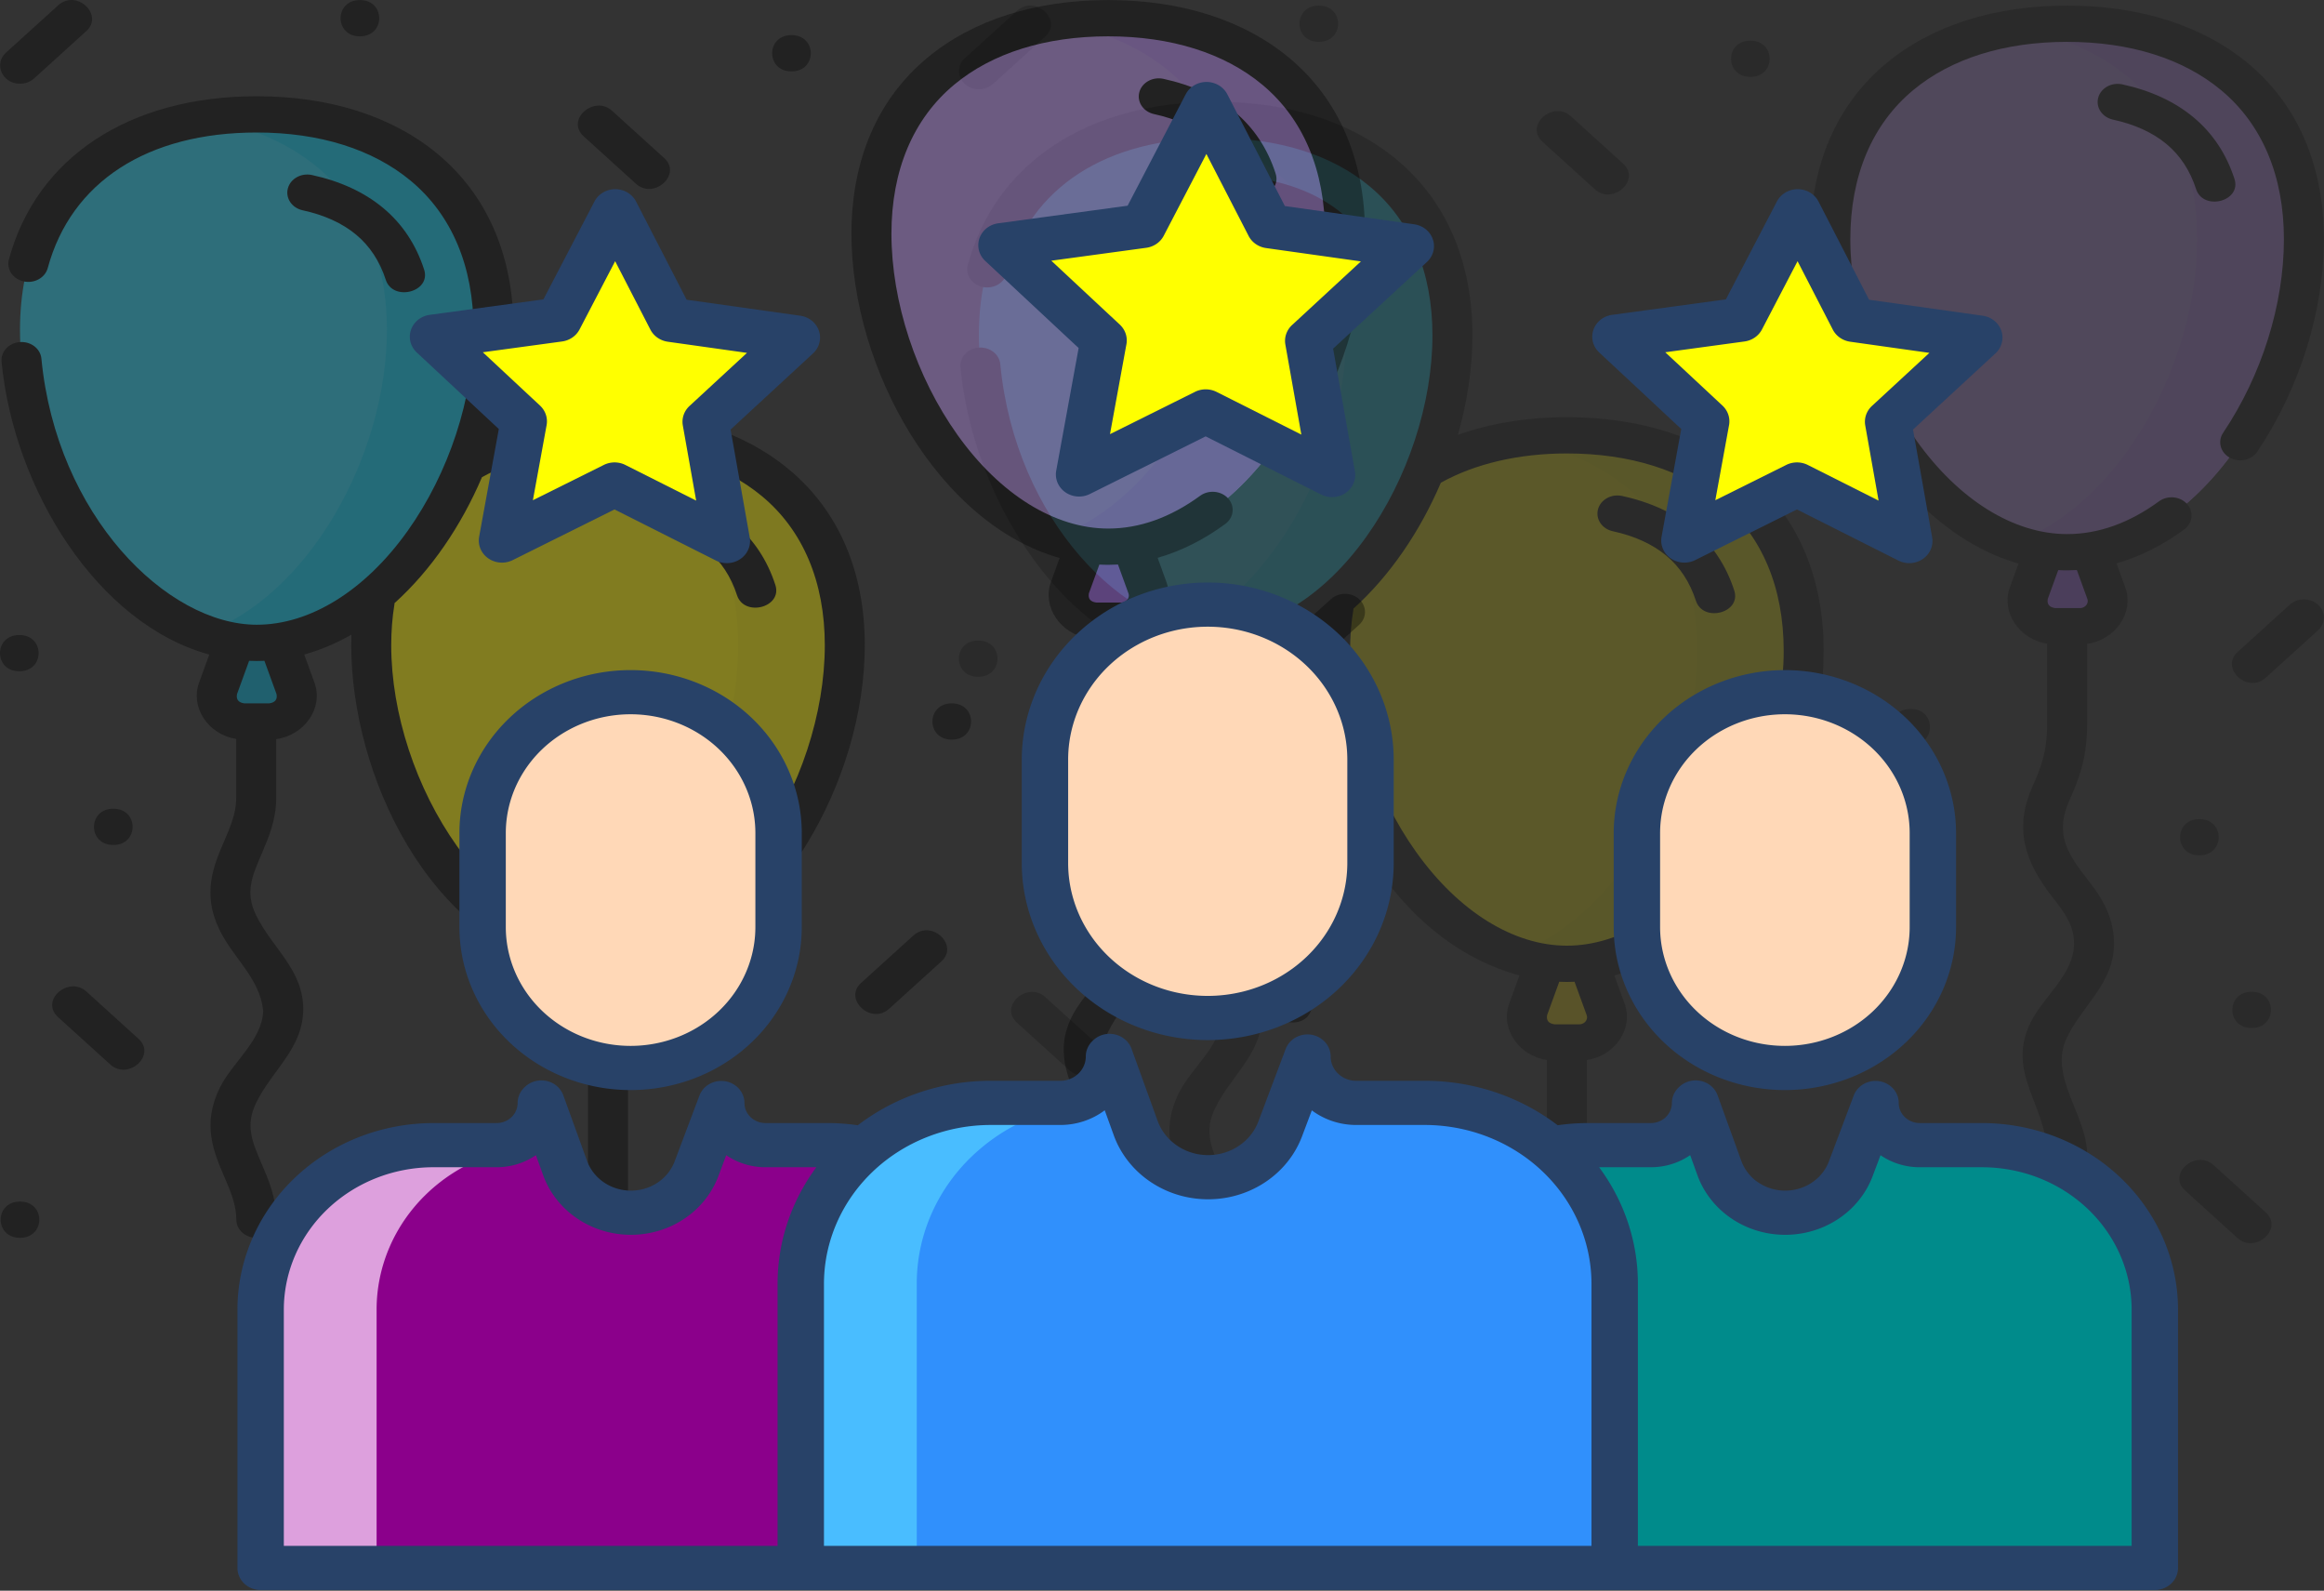 <?xml version="1.0" encoding="UTF-8" standalone="no"?>
<svg
   xmlns:dc="http://purl.org/dc/elements/1.1/"
   xmlns:cc="http://creativecommons.org/ns#"
   xmlns:rdf="http://www.w3.org/1999/02/22-rdf-syntax-ns#"
   xmlns:svg="http://www.w3.org/2000/svg"
   xmlns="http://www.w3.org/2000/svg"
   xmlns:sodipodi="http://sodipodi.sourceforge.net/DTD/sodipodi-0.dtd"
   xmlns:inkscape="http://www.inkscape.org/namespaces/inkscape"
   id="Layer_1"
   enable-background="new 0 0 512.028 512.028"
   height="274.373"
   viewBox="0 0 400.988 274.388"
   width="400.966"
   version="1.1"
   sodipodi:docname="birthday-customers.svg"
   inkscape:version="0.92.3 (2405546, 2018-03-11)">
  <rect x="0" y="0" width="400.988" height="274.388" fill="#333333" stroke="none"/>
  <defs
     id="defs89" />
  <sodipodi:namedview
     pagecolor="#ffffff"
     bordercolor="#666666"
     borderopacity="1"
     objecttolerance="10"
     gridtolerance="10"
     guidetolerance="10"
     inkscape:pageopacity="0"
     inkscape:pageshadow="2"
     inkscape:window-width="1440"
     inkscape:window-height="858"
     id="namedview87"
     showgrid="false"
     inkscape:zoom="1.2226562"
     inkscape:cx="264.42209"
     inkscape:cy="245.00698"
     inkscape:window-x="-11"
     inkscape:window-y="-11"
     inkscape:window-maximized="1"
     inkscape:current-layer="g1010" />
  <g
     id="g84"
     transform="translate(-43.1,-239.384)">
    <g
       id="g1122-6"
       transform="matrix(0.46,0,0,0.417,208.542,240.338)"
       style="opacity:0.198">
      <g
         id="g1076-5"
         style="">
        <g
           id="g1055-9"
           style="">
          <g
             id="g36-2"
             style="">
            <g
               id="g34-0"
               style="">
              <g
                 id="g10-8"
                 style="">
                <g
                   id="g8-5"
                   style="">
                  <path
                     id="path2-8"
                     d="m 232.716,428.921 h -9.282 c -7.096,0 -12.115,-6.938 -9.893,-13.675 l 8.047,-24.402 h 12.975 l 8.047,24.402 c 2.221,6.737 -2.798,13.675 -9.894,13.675 z"
                     inkscape:connector-curvature="0"
                     style="fill:#f5d400" />
                  <path
                     id="path4-1"
                     d="m 316.889,266.911 c 0,60.367 -39.763,129.484 -88.814,129.484 -49.051,0 -88.814,-69.117 -88.814,-129.484 0,-60.367 39.763,-89.125 88.814,-89.125 49.051,0 88.814,28.758 88.814,89.125 z"
                     inkscape:connector-curvature="0"
                     style="fill:#fff200" />
                  <path
                     id="path6-0"
                     d="m 228.075,177.786 c -6.877,0 -13.572,0.566 -20,1.705 39.419,6.982 68.814,35.518 68.814,87.421 0,51.903 -29.395,110.273 -68.814,125.621 6.428,2.503 13.123,3.863 20,3.863 49.051,0 88.814,-69.117 88.814,-129.484 0,-60.368 -39.764,-89.126 -88.814,-89.126 z"
                     inkscape:connector-curvature="0"
                     style="fill:#f7eb00" />
                </g>
              </g>
              <g
                 id="g22-6"
                 style="">
                <path
                   id="path12-0"
                   d="m 113.707,417.359 h 0.01 z"
                   inkscape:connector-curvature="0"
                   style="fill:#d1edf9" />
                <g
                   id="g20-7"
                   style="">
                  <path
                     id="path14-5"
                     d="m 100.969,298.449 h -9.282 c -7.096,0 -12.115,-6.938 -9.893,-13.675 l 8.047,-24.402 h 12.975 l 8.047,24.402 c 2.221,6.737 -2.798,13.675 -9.894,13.675 z"
                     inkscape:connector-curvature="0"
                     style="fill:#00a9ce" />
                  <path
                     id="path16-2"
                     d="m 185.142,136.44 c 0,60.367 -39.763,129.484 -88.814,129.484 -49.051,0 -88.814,-69.117 -88.814,-129.484 0,-60.367 39.763,-89.125 88.814,-89.125 49.051,0 88.814,28.758 88.814,89.125 z"
                     inkscape:connector-curvature="0"
                     style="fill:#25cdec" />
                  <path
                     id="path18-5"
                     d="m 96.328,47.315 c -6.877,0 -13.572,0.566 -20,1.705 39.419,6.982 68.814,35.518 68.814,87.421 0,51.903 -29.395,110.273 -68.814,125.621 6.428,2.503 13.123,3.863 20,3.863 49.051,0 88.814,-69.117 88.814,-129.484 0,-60.368 -39.764,-89.126 -88.814,-89.126 z"
                     inkscape:connector-curvature="0"
                     style="fill:#0bc5e8" />
                </g>
              </g>
              <g
                 id="g32-2"
                 style="">
                <path
                   id="path24-6"
                   d="m 420.508,256.745 h -9.282 c -7.096,0 -12.115,-6.938 -9.893,-13.675 l 8.047,-24.402 h 12.975 l 8.047,24.402 c 2.222,6.738 -2.798,13.675 -9.894,13.675 z"
                   inkscape:connector-curvature="0"
                   style="fill:#ad6bff" />
                <g
                   id="g30-8"
                   style="">
                  <path
                     id="path26-8"
                     d="m 504.514,96.653 c 0,60.367 -39.763,129.484 -88.814,129.484 -49.051,0 -88.814,-69.117 -88.814,-129.484 0,-60.367 39.764,-89.125 88.814,-89.125 49.05,0 88.814,28.758 88.814,89.125 z"
                     inkscape:connector-curvature="0"
                     style="fill:#c89cff" />
                  <path
                     id="path28-5"
                     d="m 415.7,7.528 c -6.877,0 -13.572,0.566 -20,1.705 39.419,6.982 68.814,35.518 68.814,87.421 0,51.903 -29.395,110.273 -68.814,125.621 6.428,2.503 13.123,3.863 20,3.863 49.051,0 88.814,-69.117 88.814,-129.484 0,-60.368 -39.763,-89.126 -88.814,-89.126 z"
                     inkscape:connector-curvature="0"
                     style="fill:#c18fff" />
                </g>
              </g>
            </g>
          </g>
        </g>
      </g>
      <g
         id="g1035-9"
         style="">
        <g
           id="g82-5"
           style="fill:#060606">
          <path
             d="m 245.878,401.211 c 45.372,-13.764 78.511,-78.08 78.511,-134.299 0,-30.519 -9.836,-55.667 -28.444,-72.729 -17.052,-15.634 -40.521,-23.897 -67.87,-23.897 -14.748,0 -28.615,2.501 -40.895,7.295 3.541,-13.639 5.462,-27.624 5.462,-41.141 0,-30.519 -9.836,-55.668 -28.445,-72.729 -17.051,-15.634 -40.521,-23.897 -67.869,-23.897 -47.818,0 -82.575,25.235 -92.975,67.505 -0.99,4.022 1.469,8.085 5.491,9.075 4.023,0.993 8.085,-1.469 9.075,-5.491 8.77,-35.646 37.349,-56.089 78.409,-56.089 23.531,0 43.495,6.9 57.732,19.953 15.427,14.145 23.582,35.47 23.582,61.673 0,28.167 -9.274,59.309 -24.809,83.303 -15.915,24.582 -36.51,38.68 -56.505,38.68 -33.683,0 -75.144,-45.213 -80.783,-110.093 -0.359,-4.126 -3.991,-7.19 -8.121,-6.822 -4.126,0.358 -7.181,3.995 -6.822,8.121 4.571,52.595 35.854,108.452 77.917,121.127 l -3.848,11.669 c -3.351,10.164 3.438,21.413 13.944,23.253 v 24.51 c 0,6.186 -2.179,11.775 -4.485,17.692 -3.957,10.148 -8.44,21.65 -1.815,36.668 5.304,12.025 15.097,19.921 16.428,33.538 -0.356,12.332 -11.662,21.379 -16.382,32.081 -6.625,15.019 -2.142,26.521 1.815,36.668 2.307,5.917 4.485,11.506 4.485,17.692 0,4.142 3.358,7.5 7.5,7.5 4.142,0 7.5,-3.358 7.5,-7.5 0,-9.006 -2.927,-16.515 -5.51,-23.14 -3.586,-9.2 -6.178,-15.847 -2.067,-25.166 6.089,-13.8 17.669,-22.555 17.669,-38.863 0,-16.245 -11.666,-25.153 -17.715,-38.864 -4.111,-9.319 -1.52,-15.966 2.067,-25.166 2.583,-6.625 5.51,-14.134 5.51,-23.14 v -24.446 c 10.684,-1.607 17.787,-12.957 14.37,-23.318 l -3.854,-11.687 c 6.144,-1.864 12.064,-4.651 17.707,-8.223 -1.597,50.915 24.749,122.409 78.434,138.694 l -3.854,11.686 c -3.379,10.244 3.543,21.559 14.157,23.286 v 68.345 c 0,4.142 3.358,7.5 7.5,7.5 4.142,0 7.5,-3.358 7.5,-7.5 V 436.18 c 10.579,-1.721 17.548,-13.005 14.157,-23.286 z M 103.74,287.123 c 0.38,2.219 -0.543,3.494 -2.771,3.826 h -9.282 c -2.228,-0.332 -3.151,-1.608 -2.771,-3.826 l 4.543,-13.775 c 1.913,0.101 3.826,0.101 5.739,10e-4 z m 67.83,63.092 c -15.534,-23.995 -24.809,-55.136 -24.809,-83.304 0,-5.856 0.402,-11.525 1.195,-16.849 0.03,-0.199 0.044,-0.396 0.058,-0.593 13.719,-13.629 24.996,-31.968 32.782,-52.075 12.938,-7.918 29.268,-12.108 47.279,-12.108 23.531,0 43.495,6.9 57.732,19.953 15.427,14.144 23.582,35.47 23.582,61.672 0,28.167 -9.274,59.309 -24.809,83.304 -15.915,24.582 -36.51,38.68 -56.505,38.68 -19.995,0 -40.591,-14.098 -56.505,-38.68 z m 63.51,69.998 c -0.326,0.451 -1.067,1.208 -2.365,1.208 h -9.282 c -2.228,-0.332 -3.151,-1.608 -2.771,-3.826 l 4.542,-13.774 c 1.913,0.1 3.826,0.1 5.739,0 l 4.542,13.775 c 0.407,1.228 -0.079,2.167 -0.405,2.617 z"
             id="path38-2"
             inkscape:connector-curvature="0"
             style="" />
          <path
             d="m 245.283,217.456 c 8.127,1.943 14.876,5.338 20.06,10.091 5.12,4.694 8.858,10.969 11.112,18.652 2.687,9.156 17.132,5.113 14.394,-4.224 -3.035,-10.342 -8.206,-18.917 -15.369,-25.485 -7.086,-6.497 -16.072,-11.08 -26.709,-13.624 -4.031,-0.965 -8.075,1.521 -9.039,5.55 -0.963,4.031 1.523,8.077 5.551,9.04 z"
             id="path40-7"
             inkscape:connector-curvature="0"
             style="" />
          <path
             d="m 133.596,97.076 c 5.119,4.693 8.858,10.969 11.113,18.652 2.687,9.156 17.133,5.111 14.393,-4.224 -3.036,-10.344 -8.207,-18.918 -15.369,-25.485 -7.085,-6.496 -16.071,-11.08 -26.708,-13.623 -4.029,-0.964 -8.075,1.522 -9.039,5.55 -0.963,4.029 1.522,8.075 5.55,9.039 8.127,1.944 14.876,5.339 20.06,10.091 z"
             id="path42-9"
             inkscape:connector-curvature="0"
             style="" />
          <path
             d="m 434.242,230.745 c 8.693,-2.735 17.169,-7.396 25.342,-13.985 3.225,-2.6 3.731,-7.321 1.132,-10.546 -2.599,-3.225 -7.321,-3.732 -10.546,-1.132 -11.157,8.994 -22.754,13.555 -34.47,13.555 -19.995,0 -40.59,-14.099 -56.505,-38.68 -15.535,-23.995 -24.809,-55.136 -24.809,-83.304 0,-26.202 8.154,-47.528 23.582,-61.672 14.238,-13.054 34.201,-19.953 57.732,-19.953 23.531,0 43.495,6.899 57.732,19.953 15.427,14.144 23.582,35.47 23.582,61.672 0,27.101 -8.31,56.292 -22.798,80.088 -2.154,3.538 -1.032,8.152 2.506,10.307 3.538,2.154 8.152,1.031 10.307,-2.506 15.879,-26.08 24.986,-58.114 24.986,-87.889 0,-30.519 -9.836,-55.668 -28.444,-72.729 C 466.518,8.291 443.049,0.028 415.7,0.028 c -27.349,0 -50.818,8.263 -67.869,23.896 -18.609,17.061 -28.445,42.21 -28.445,72.729 0,56.045 32.935,120.133 78.09,134.166 l -3.265,9.902 c -3.358,10.181 3.46,21.445 13.989,23.261 v 33.572 c 0,11.869 -2.788,18.773 -5.483,25.451 -6.929,17.165 -3.112,30.845 7.362,45.659 4.589,6.491 8.214,11.618 8.214,19.393 0,12.704 -11.567,21.867 -16.393,32.81 -9.166,20.779 6.3,34.401 6.3,54.36 v 29.302 c 0,4.142 3.358,7.5 7.5,7.5 4.142,0 7.5,-3.358 7.5,-7.5 v -29.302 c 0,-16.303 -14.641,-32.292 -7.577,-48.306 6.089,-13.8 17.669,-22.555 17.669,-38.863 0,-12.542 -5.826,-20.782 -10.966,-28.053 -7.656,-10.827 -10.821,-18.699 -5.7,-31.384 2.929,-7.255 6.574,-16.284 6.574,-31.066 v -33.521 c 10.658,-1.631 17.737,-12.965 14.326,-23.306 z m -11.369,17.293 c -0.326,0.451 -1.067,1.208 -2.364,1.208 h -9.282 c -2.227,-0.332 -3.151,-1.608 -2.771,-3.827 l 3.919,-11.885 c 2.329,0.145 4.658,0.138 6.987,-0.02 l 3.917,11.905 c 0.405,1.229 -0.08,2.169 -0.406,2.619 z"
             id="path44-1"
             inkscape:connector-curvature="0"
             style="" />
          <path
             d="m 478.474,71.718 c -3.035,-10.342 -8.206,-18.917 -15.369,-25.485 -7.086,-6.496 -16.072,-11.08 -26.708,-13.623 -4.031,-0.962 -8.075,1.521 -9.039,5.55 -0.963,4.029 1.522,8.075 5.55,9.039 8.127,1.943 14.876,5.338 20.06,10.09 5.12,4.695 8.859,10.97 11.113,18.653 2.687,9.156 17.132,5.112 14.393,-4.224 z"
             id="path46-7"
             inkscape:connector-curvature="0"
             style="" />
          <path
             d="m 135.014,15.028 c 9.652,0 9.668,-15 0,-15 -9.652,0 -9.668,15 0,15 z"
             id="path48-4"
             inkscape:connector-curvature="0"
             style="" />
          <path
             d="m 296.889,29.528 c 9.652,0 9.668,-15 0,-15 -9.652,0 -9.668,15 0,15 z"
             id="path50-7"
             inkscape:connector-curvature="0"
             style="" />
          <path
             d="m 265.34,143.528 c 9.652,0 9.668,-15 0,-15 -9.652,0 -9.668,15 0,15 z"
             id="path52-4"
             inkscape:connector-curvature="0"
             style="" />
          <path
             d="m 357.014,290.949 c -9.652,0 -9.668,15 0,15 9.652,0 9.668,-15 0,-15 z"
             id="path54-8"
             inkscape:connector-curvature="0"
             style="" />
          <path
             d="m 7.259,277.671 c 9.652,0 9.668,-15 0,-15 -9.652,0 -9.668,15 0,15 z"
             id="path56-8"
             inkscape:connector-curvature="0"
             style="" />
          <path
             d="m 7.514,497.028 c -9.652,0 -9.668,15 0,15 9.652,0 9.668,-15 0,-15 z"
             id="path58-0"
             inkscape:connector-curvature="0"
             style="" />
          <path
             d="m 42.514,334.528 c -9.652,0 -9.668,15 0,15 9.652,0 9.668,-15 0,-15 z"
             id="path60-3"
             inkscape:connector-curvature="0"
             style="" />
          <path
             d="m 484.916,407.952 c -9.652,0 -9.668,15 0,15 9.652,0 9.668,-15 0,-15 z"
             id="path62-5"
             inkscape:connector-curvature="0"
             style="" />
          <path
             d="m 465.319,336.528 c -9.652,0 -9.668,15 0,15 9.651,0 9.667,-15 0,-15 z"
             id="path64-2"
             inkscape:connector-curvature="0"
             style="" />
          <path
             d="m 155.014,469.223 c -9.652,0 -9.668,15 0,15 9.652,0 9.668,-15 0,-15 z"
             id="path66-5"
             inkscape:connector-curvature="0"
             style="" />
          <path
             d="m 7.514,34.626 c 1.919,0 3.839,-0.732 5.303,-2.197 L 32.415,12.831 C 39.052,6.195 28.747,-4.714 21.809,2.225 L 2.211,21.823 c -4.524,4.523 -1.477,12.803 5.303,12.803 z"
             id="path68-2"
             inkscape:connector-curvature="0"
             style="" />
          <path
             d="m 238.57,76.016 c 6.69,6.69 17.359,-3.855 10.606,-10.606 L 229.578,45.812 c -6.636,-6.636 -17.546,3.668 -10.606,10.606 z"
             id="path70-9"
             inkscape:connector-curvature="0"
             style="" />
          <path
             d="m 342.553,387.042 -19.598,19.598 c -6.63,6.629 3.765,17.448 10.606,10.606 l 19.598,-19.598 c 6.637,-6.636 -3.668,-17.545 -10.606,-10.606 z"
             id="path72-5"
             inkscape:connector-curvature="0"
             style="" />
          <path
             d="m 32.415,410.149 c -6.636,-6.636 -17.546,3.668 -10.606,10.606 l 19.598,19.598 c 6.69,6.69 17.359,-3.855 10.606,-10.606 z"
             id="path74-8"
             inkscape:connector-curvature="0"
             style="" />
          <path
             d="m 470.622,479.627 c -6.636,-6.636 -17.546,3.668 -10.606,10.606 l 19.598,19.598 c 6.69,6.69 17.359,-3.855 10.606,-10.606 z"
             id="path76-0"
             inkscape:connector-curvature="0"
             style="" />
          <path
             d="m 509.817,247.841 c -2.929,-2.929 -7.678,-2.929 -10.606,0 l -19.598,19.598 c -6.63,6.629 3.765,17.448 10.606,10.606 l 19.598,-19.598 c 2.929,-2.928 2.929,-7.677 0,-10.606 z"
             id="path78-4"
             inkscape:connector-curvature="0"
             style="" />
          <path
             d="m 292.393,479.627 c -6.636,-6.636 -17.546,3.668 -10.606,10.606 l 19.598,19.598 c 6.69,6.69 17.359,-3.855 10.606,-10.606 z"
             id="path80-9"
             inkscape:connector-curvature="0"
             style="" />
        </g>
      </g>
    </g>
    <g
       id="g1122"
       transform="matrix(0.46,0,0,0.417,43.093,239.384)"
       style="opacity:0.381">
      <g
         id="g1076"
         style="">
        <g
           id="g1055"
           style="">
          <g
             id="g36"
             style="">
            <g
               id="g34"
               style="">
              <g
                 id="g10"
                 style="">
                <g
                   id="g8"
                   style="">
                  <path
                     id="path2"
                     d="m 232.716,428.921 h -9.282 c -7.096,0 -12.115,-6.938 -9.893,-13.675 l 8.047,-24.402 h 12.975 l 8.047,24.402 c 2.221,6.737 -2.798,13.675 -9.894,13.675 z"
                     inkscape:connector-curvature="0"
                     style="fill:#f5d400" />
                  <path
                     id="path4"
                     d="m 316.889,266.911 c 0,60.367 -39.763,129.484 -88.814,129.484 -49.051,0 -88.814,-69.117 -88.814,-129.484 0,-60.367 39.763,-89.125 88.814,-89.125 49.051,0 88.814,28.758 88.814,89.125 z"
                     inkscape:connector-curvature="0"
                     style="fill:#fff200" />
                  <path
                     id="path6"
                     d="m 228.075,177.786 c -6.877,0 -13.572,0.566 -20,1.705 39.419,6.982 68.814,35.518 68.814,87.421 0,51.903 -29.395,110.273 -68.814,125.621 6.428,2.503 13.123,3.863 20,3.863 49.051,0 88.814,-69.117 88.814,-129.484 0,-60.368 -39.764,-89.126 -88.814,-89.126 z"
                     inkscape:connector-curvature="0"
                     style="fill:#f7eb00" />
                </g>
              </g>
              <g
                 id="g22"
                 style="">
                <path
                   id="path12"
                   d="m 113.707,417.359 h 0.01 z"
                   inkscape:connector-curvature="0"
                   style="fill:#d1edf9" />
                <g
                   id="g20"
                   style="">
                  <path
                     id="path14"
                     d="m 100.969,298.449 h -9.282 c -7.096,0 -12.115,-6.938 -9.893,-13.675 l 8.047,-24.402 h 12.975 l 8.047,24.402 c 2.221,6.737 -2.798,13.675 -9.894,13.675 z"
                     inkscape:connector-curvature="0"
                     style="fill:#00a9ce" />
                  <path
                     id="path16"
                     d="m 185.142,136.44 c 0,60.367 -39.763,129.484 -88.814,129.484 -49.051,0 -88.814,-69.117 -88.814,-129.484 0,-60.367 39.763,-89.125 88.814,-89.125 49.051,0 88.814,28.758 88.814,89.125 z"
                     inkscape:connector-curvature="0"
                     style="fill:#25cdec" />
                  <path
                     id="path18"
                     d="m 96.328,47.315 c -6.877,0 -13.572,0.566 -20,1.705 39.419,6.982 68.814,35.518 68.814,87.421 0,51.903 -29.395,110.273 -68.814,125.621 6.428,2.503 13.123,3.863 20,3.863 49.051,0 88.814,-69.117 88.814,-129.484 0,-60.368 -39.764,-89.126 -88.814,-89.126 z"
                     inkscape:connector-curvature="0"
                     style="fill:#0bc5e8" />
                </g>
              </g>
              <g
                 id="g32"
                 style="">
                <path
                   id="path24"
                   d="m 420.508,256.745 h -9.282 c -7.096,0 -12.115,-6.938 -9.893,-13.675 l 8.047,-24.402 h 12.975 l 8.047,24.402 c 2.222,6.738 -2.798,13.675 -9.894,13.675 z"
                   inkscape:connector-curvature="0"
                   style="fill:#ad6bff" />
                <g
                   id="g30"
                   style="">
                  <path
                     id="path26"
                     d="m 504.514,96.653 c 0,60.367 -39.763,129.484 -88.814,129.484 -49.051,0 -88.814,-69.117 -88.814,-129.484 0,-60.367 39.764,-89.125 88.814,-89.125 49.05,0 88.814,28.758 88.814,89.125 z"
                     inkscape:connector-curvature="0"
                     style="fill:#c89cff" />
                  <path
                     id="path28"
                     d="m 415.7,7.528 c -6.877,0 -13.572,0.566 -20,1.705 39.419,6.982 68.814,35.518 68.814,87.421 0,51.903 -29.395,110.273 -68.814,125.621 6.428,2.503 13.123,3.863 20,3.863 49.051,0 88.814,-69.117 88.814,-129.484 0,-60.368 -39.763,-89.126 -88.814,-89.126 z"
                     inkscape:connector-curvature="0"
                     style="fill:#c18fff" />
                </g>
              </g>
            </g>
          </g>
        </g>
      </g>
      <g
         id="g1035"
         style="">
        <g
           id="g82"
           style="fill:#060606">
          <path
             d="m 245.878,401.211 c 45.372,-13.764 78.511,-78.08 78.511,-134.299 0,-30.519 -9.836,-55.667 -28.444,-72.729 -17.052,-15.634 -40.521,-23.897 -67.87,-23.897 -14.748,0 -28.615,2.501 -40.895,7.295 3.541,-13.639 5.462,-27.624 5.462,-41.141 0,-30.519 -9.836,-55.668 -28.445,-72.729 -17.051,-15.634 -40.521,-23.897 -67.869,-23.897 -47.818,0 -82.575,25.235 -92.975,67.505 -0.99,4.022 1.469,8.085 5.491,9.075 4.023,0.993 8.085,-1.469 9.075,-5.491 8.77,-35.646 37.349,-56.089 78.409,-56.089 23.531,0 43.495,6.9 57.732,19.953 15.427,14.145 23.582,35.47 23.582,61.673 0,28.167 -9.274,59.309 -24.809,83.303 -15.915,24.582 -36.51,38.68 -56.505,38.68 -33.683,0 -75.144,-45.213 -80.783,-110.093 -0.359,-4.126 -3.991,-7.19 -8.121,-6.822 -4.126,0.358 -7.181,3.995 -6.822,8.121 4.571,52.595 35.854,108.452 77.917,121.127 l -3.848,11.669 c -3.351,10.164 3.438,21.413 13.944,23.253 v 24.51 c 0,6.186 -2.179,11.775 -4.485,17.692 -3.957,10.148 -8.44,21.65 -1.815,36.668 5.304,12.025 15.097,19.921 16.428,33.538 -0.356,12.332 -11.662,21.379 -16.382,32.081 -6.625,15.019 -2.142,26.521 1.815,36.668 2.307,5.917 4.485,11.506 4.485,17.692 0,4.142 3.358,7.5 7.5,7.5 4.142,0 7.5,-3.358 7.5,-7.5 0,-9.006 -2.927,-16.515 -5.51,-23.14 -3.586,-9.2 -6.178,-15.847 -2.067,-25.166 6.089,-13.8 17.669,-22.555 17.669,-38.863 0,-16.245 -11.666,-25.153 -17.715,-38.864 -4.111,-9.319 -1.52,-15.966 2.067,-25.166 2.583,-6.625 5.51,-14.134 5.51,-23.14 v -24.446 c 10.684,-1.607 17.787,-12.957 14.37,-23.318 l -3.854,-11.687 c 6.144,-1.864 12.064,-4.651 17.707,-8.223 -1.597,50.915 24.749,122.409 78.434,138.694 l -3.854,11.686 c -3.379,10.244 3.543,21.559 14.157,23.286 v 68.345 c 0,4.142 3.358,7.5 7.5,7.5 4.142,0 7.5,-3.358 7.5,-7.5 V 436.18 c 10.579,-1.721 17.548,-13.005 14.157,-23.286 z M 103.74,287.123 c 0.38,2.219 -0.543,3.494 -2.771,3.826 h -9.282 c -2.228,-0.332 -3.151,-1.608 -2.771,-3.826 l 4.543,-13.775 c 1.913,0.101 3.826,0.101 5.739,10e-4 z m 67.83,63.092 c -15.534,-23.995 -24.809,-55.136 -24.809,-83.304 0,-5.856 0.402,-11.525 1.195,-16.849 0.03,-0.199 0.044,-0.396 0.058,-0.593 13.719,-13.629 24.996,-31.968 32.782,-52.075 12.938,-7.918 29.268,-12.108 47.279,-12.108 23.531,0 43.495,6.9 57.732,19.953 15.427,14.144 23.582,35.47 23.582,61.672 0,28.167 -9.274,59.309 -24.809,83.304 -15.915,24.582 -36.51,38.68 -56.505,38.68 -19.995,0 -40.591,-14.098 -56.505,-38.68 z m 63.51,69.998 c -0.326,0.451 -1.067,1.208 -2.365,1.208 h -9.282 c -2.228,-0.332 -3.151,-1.608 -2.771,-3.826 l 4.542,-13.774 c 1.913,0.1 3.826,0.1 5.739,0 l 4.542,13.775 c 0.407,1.228 -0.079,2.167 -0.405,2.617 z"
             id="path38"
             inkscape:connector-curvature="0"
             style="" />
          <path
             d="m 245.283,217.456 c 8.127,1.943 14.876,5.338 20.06,10.091 5.12,4.694 8.858,10.969 11.112,18.652 2.687,9.156 17.132,5.113 14.394,-4.224 -3.035,-10.342 -8.206,-18.917 -15.369,-25.485 -7.086,-6.497 -16.072,-11.08 -26.709,-13.624 -4.031,-0.965 -8.075,1.521 -9.039,5.55 -0.963,4.031 1.523,8.077 5.551,9.04 z"
             id="path40"
             inkscape:connector-curvature="0"
             style="" />
          <path
             d="m 133.596,97.076 c 5.119,4.693 8.858,10.969 11.113,18.652 2.687,9.156 17.133,5.111 14.393,-4.224 -3.036,-10.344 -8.207,-18.918 -15.369,-25.485 -7.085,-6.496 -16.071,-11.08 -26.708,-13.623 -4.029,-0.964 -8.075,1.522 -9.039,5.55 -0.963,4.029 1.522,8.075 5.55,9.039 8.127,1.944 14.876,5.339 20.06,10.091 z"
             id="path42"
             inkscape:connector-curvature="0"
             style="" />
          <path
             d="m 434.242,230.745 c 8.693,-2.735 17.169,-7.396 25.342,-13.985 3.225,-2.6 3.731,-7.321 1.132,-10.546 -2.599,-3.225 -7.321,-3.732 -10.546,-1.132 -11.157,8.994 -22.754,13.555 -34.47,13.555 -19.995,0 -40.59,-14.099 -56.505,-38.68 -15.535,-23.995 -24.809,-55.136 -24.809,-83.304 0,-26.202 8.154,-47.528 23.582,-61.672 14.238,-13.054 34.201,-19.953 57.732,-19.953 23.531,0 43.495,6.899 57.732,19.953 15.427,14.144 23.582,35.47 23.582,61.672 0,27.101 -8.31,56.292 -22.798,80.088 -2.154,3.538 -1.032,8.152 2.506,10.307 3.538,2.154 8.152,1.031 10.307,-2.506 15.879,-26.08 24.986,-58.114 24.986,-87.889 0,-30.519 -9.836,-55.668 -28.444,-72.729 C 466.518,8.291 443.049,0.028 415.7,0.028 c -27.349,0 -50.818,8.263 -67.869,23.896 -18.609,17.061 -28.445,42.21 -28.445,72.729 0,56.045 32.935,120.133 78.09,134.166 l -3.265,9.902 c -3.358,10.181 3.46,21.445 13.989,23.261 v 33.572 c 0,11.869 -2.788,18.773 -5.483,25.451 -6.929,17.165 -3.112,30.845 7.362,45.659 4.589,6.491 8.214,11.618 8.214,19.393 0,12.704 -11.567,21.867 -16.393,32.81 -9.166,20.779 6.3,34.401 6.3,54.36 v 29.302 c 0,4.142 3.358,7.5 7.5,7.5 4.142,0 7.5,-3.358 7.5,-7.5 v -29.302 c 0,-16.303 -14.641,-32.292 -7.577,-48.306 6.089,-13.8 17.669,-22.555 17.669,-38.863 0,-12.542 -5.826,-20.782 -10.966,-28.053 -7.656,-10.827 -10.821,-18.699 -5.7,-31.384 2.929,-7.255 6.574,-16.284 6.574,-31.066 v -33.521 c 10.658,-1.631 17.737,-12.965 14.326,-23.306 z m -11.369,17.293 c -0.326,0.451 -1.067,1.208 -2.364,1.208 h -9.282 c -2.227,-0.332 -3.151,-1.608 -2.771,-3.827 l 3.919,-11.885 c 2.329,0.145 4.658,0.138 6.987,-0.02 l 3.917,11.905 c 0.405,1.229 -0.08,2.169 -0.406,2.619 z"
             id="path44"
             inkscape:connector-curvature="0"
             style="" />
          <path
             d="m 478.474,71.718 c -3.035,-10.342 -8.206,-18.917 -15.369,-25.485 -7.086,-6.496 -16.072,-11.08 -26.708,-13.623 -4.031,-0.962 -8.075,1.521 -9.039,5.55 -0.963,4.029 1.522,8.075 5.55,9.039 8.127,1.943 14.876,5.338 20.06,10.09 5.12,4.695 8.859,10.97 11.113,18.653 2.687,9.156 17.132,5.112 14.393,-4.224 z"
             id="path46"
             inkscape:connector-curvature="0"
             style="" />
          <path
             d="m 135.014,15.028 c 9.652,0 9.668,-15 0,-15 -9.652,0 -9.668,15 0,15 z"
             id="path48"
             inkscape:connector-curvature="0"
             style="" />
          <path
             d="m 296.889,29.528 c 9.652,0 9.668,-15 0,-15 -9.652,0 -9.668,15 0,15 z"
             id="path50"
             inkscape:connector-curvature="0"
             style="" />
          <path
             d="m 265.34,143.528 c 9.652,0 9.668,-15 0,-15 -9.652,0 -9.668,15 0,15 z"
             id="path52"
             inkscape:connector-curvature="0"
             style="" />
          <path
             d="m 357.014,290.949 c -9.652,0 -9.668,15 0,15 9.652,0 9.668,-15 0,-15 z"
             id="path54"
             inkscape:connector-curvature="0"
             style="" />
          <path
             d="m 7.259,277.671 c 9.652,0 9.668,-15 0,-15 -9.652,0 -9.668,15 0,15 z"
             id="path56"
             inkscape:connector-curvature="0"
             style="" />
          <path
             d="m 7.514,497.028 c -9.652,0 -9.668,15 0,15 9.652,0 9.668,-15 0,-15 z"
             id="path58"
             inkscape:connector-curvature="0"
             style="" />
          <path
             d="m 42.514,334.528 c -9.652,0 -9.668,15 0,15 9.652,0 9.668,-15 0,-15 z"
             id="path60"
             inkscape:connector-curvature="0"
             style="" />
          <path
             d="m 484.916,407.952 c -9.652,0 -9.668,15 0,15 9.652,0 9.668,-15 0,-15 z"
             id="path62"
             inkscape:connector-curvature="0"
             style="" />
          <path
             d="m 465.319,336.528 c -9.652,0 -9.668,15 0,15 9.651,0 9.667,-15 0,-15 z"
             id="path64"
             inkscape:connector-curvature="0"
             style="" />
          <path
             d="m 155.014,469.223 c -9.652,0 -9.668,15 0,15 9.652,0 9.668,-15 0,-15 z"
             id="path66"
             inkscape:connector-curvature="0"
             style="" />
          <path
             d="m 7.514,34.626 c 1.919,0 3.839,-0.732 5.303,-2.197 L 32.415,12.831 C 39.052,6.195 28.747,-4.714 21.809,2.225 L 2.211,21.823 c -4.524,4.523 -1.477,12.803 5.303,12.803 z"
             id="path68"
             inkscape:connector-curvature="0"
             style="" />
          <path
             d="m 238.57,76.016 c 6.69,6.69 17.359,-3.855 10.606,-10.606 L 229.578,45.812 c -6.636,-6.636 -17.546,3.668 -10.606,10.606 z"
             id="path70"
             inkscape:connector-curvature="0"
             style="" />
          <path
             d="m 342.553,387.042 -19.598,19.598 c -6.63,6.629 3.765,17.448 10.606,10.606 l 19.598,-19.598 c 6.637,-6.636 -3.668,-17.545 -10.606,-10.606 z"
             id="path72"
             inkscape:connector-curvature="0"
             style="" />
          <path
             d="m 32.415,410.149 c -6.636,-6.636 -17.546,3.668 -10.606,10.606 l 19.598,19.598 c 6.69,6.69 17.359,-3.855 10.606,-10.606 z"
             id="path74"
             inkscape:connector-curvature="0"
             style="" />
          <path
             d="m 470.622,479.627 c -6.636,-6.636 -17.546,3.668 -10.606,10.606 l 19.598,19.598 c 6.69,6.69 17.359,-3.855 10.606,-10.606 z"
             id="path76"
             inkscape:connector-curvature="0"
             style="" />
          <path
             d="m 509.817,247.841 c -2.929,-2.929 -7.678,-2.929 -10.606,0 l -19.598,19.598 c -6.63,6.629 3.765,17.448 10.606,10.606 l 19.598,-19.598 c 2.929,-2.928 2.929,-7.677 0,-10.606 z"
             id="path78"
             inkscape:connector-curvature="0"
             style="" />
          <path
             d="m 292.393,479.627 c -6.636,-6.636 -17.546,3.668 -10.606,10.606 l 19.598,19.598 c 6.69,6.69 17.359,-3.855 10.606,-10.606 z"
             id="path80"
             inkscape:connector-curvature="0"
             style="" />
        </g>
      </g>
    </g>
    <g
       id="g1010"
       transform="matrix(0.667,0,0,0.635,80.733,221.026)">
      <path
         id="path946"
         d="m 443.58,255.22 v 25.52 a 38.28,38.28 0 1 1 -76.56,0 v -25.52 a 38.28,38.28 0 1 1 76.56,0 z"
         inkscape:connector-curvature="0"
         style="fill:#ffd8b7" />
      <path
         id="path948"
         d="m 298.11,235.26 v 28.07 a 42.11,42.11 0 0 1 -84.22,0 v -28.07 a 42.11,42.11 0 1 1 84.22,0 z"
         inkscape:connector-curvature="0"
         style="fill:#ffd8b7" />
      <path
         id="path950"
         d="m 144.98,255.22 v 25.52 a 38.28,38.28 0 0 1 -76.56,0 v -25.52 a 38.28,38.28 0 1 1 76.56,0 z"
         inkscape:connector-curvature="0"
         style="fill:#ffd8b7" />
      <path
         id="path952"
         d="m 157.74,339.98 a 44.743,44.743 0 0 1 9.4,0.99 v 0.01 a 48.994,48.994 0 0 0 -16.41,36.65 v 77.2 H 11 v -70.19 a 44.666,44.666 0 0 1 44.66,-44.66 h 16.37 a 11.448,11.448 0 0 0 11.45,-11.45 l 0.14,-0.14 6.14,17.8 a 18.008,18.008 0 0 0 33.98,0.22 l 6.42,-17.88 a 11.459,11.459 0 0 0 11.22,11.45 z"
         inkscape:connector-curvature="0"
         style="fill:#8b008b" />
      <path
         id="path954"
         d="m 345.25,340.89 a 44.556,44.556 0 0 1 9.01,-0.91 h 16.36 a 11.442,11.442 0 0 0 11.45,-11.45 l 0.15,-0.14 6.13,17.8 a 18.015,18.015 0 0 0 33.99,0.22 l 6.41,-17.88 a 11.459,11.459 0 0 0 11.22,11.45 h 16.37 A 44.666,44.666 0 0 1 501,384.64 v 70.19 H 361.27 v -77.2 a 49.03,49.03 0 0 0 -16.23,-36.5 z"
         inkscape:connector-curvature="0"
         style="fill:#008b8b" />
      <path
         id="path956"
         d="m 294.4,328.5 h 17.75 a 49.108,49.108 0 0 1 49.12,49.13 v 77.2 H 150.73 v -77.2 a 49.128,49.128 0 0 1 49.12,-49.13 h 18.01 a 12.6,12.6 0 0 0 12.59,-12.6 l 0.16,-0.16 6.75,19.59 a 19.819,19.819 0 0 0 37.39,0.24 l 7.05,-19.67 a 12.6,12.6 0 0 0 12.6,12.6 z"
         inkscape:connector-curvature="0"
         style="fill:#3090fc" />
      <path
         id="path958"
         d="m 455.59,120.6 -23.59,22.88 5.48,32.4 -29.05,-15.36 -29.12,15.22 5.63,-32.37 -23.47,-22.99 32.53,-4.65 14.61,-29.43 14.47,29.5 z"
         inkscape:connector-curvature="0"
         style="fill:#ffff00" />
      <path
         id="path960"
         d="M 308.53,95.77 282,121.5 l 6.16,36.45 -32.68,-17.28 -32.76,17.12 6.34,-36.41 -26.41,-25.87 36.59,-5.23 16.44,-33.11 16.28,33.19 z"
         inkscape:connector-curvature="0"
         style="fill:#ffff00" />
      <path
         id="path962"
         d="m 149.71,120.6 -23.58,22.88 5.47,32.4 -29.05,-15.36 -29.12,15.22 5.64,-32.37 -23.48,-22.99 32.53,-4.65 14.61,-29.43 14.47,29.5 z"
         inkscape:connector-curvature="0"
         style="fill:#ffff00" />
      <path
         id="path964"
         d="m 85.66,339.98 h 1.958 l -4,-11.59 -0.14,0.14 a 11.448,11.448 0 0 1 -11.45,11.45 H 55.66 A 44.666,44.666 0 0 0 11,384.64 v 70.19 h 30 v -70.19 a 44.666,44.666 0 0 1 44.66,-44.66 z"
         inkscape:connector-curvature="0"
         style="fill:#dda0dd" />
      <path
         id="path966"
         d="m 197.14,340.98 a 48.909,48.909 0 0 1 32.71,-12.48 h 5.157 l -4.4,-12.76 -0.16,0.16 a 12.6,12.6 0 0 1 -12.59,12.6 H 199.85 a 49.128,49.128 0 0 0 -49.12,49.13 v 77.2 h 30 v -77.2 a 48.994,48.994 0 0 1 16.41,-36.65 z"
         inkscape:connector-curvature="0"
         style="fill:#49bdff" />
      <g
         id="g982"
         style="fill:#284268">
        <path
           id="path968"
           d="m 222.606,123.454 -5.8,33.311 a 6,6 0 0 0 8.69,6.345 l 29.965,-15.661 29.889,15.806 a 6,6 0 0 0 8.721,-6.3 l -5.635,-33.338 24.268,-23.542 a 6,6 0 0 0 -3.3,-10.242 L 275.96,84.887 261.07,54.531 a 6,6 0 0 0 -5.372,-3.357 h -0.015 a 6,6 0 0 0 -5.374,3.332 L 235.273,84.788 201.8,89.569 a 6,6 0 0 0 -3.35,10.226 z m 17.486,-27.232 a 6,6 0 0 0 4.526,-3.272 L 255.651,70.731 266.576,93 a 6,6 0 0 0 4.509,3.293 l 24.542,3.626 -17.807,17.281 a 6,6 0 0 0 -1.738,5.307 l 4.135,24.461 -21.931,-11.6 a 6,6 0 0 0 -5.584,-0.013 l -21.986,11.49 4.253,-24.441 a 6,6 0 0 0 -1.713,-5.314 L 215.534,99.73 Z"
           inkscape:connector-curvature="0" />
        <path
           id="path970"
           d="m 378.493,145.448 -5.093,29.265 a 6,6 0 0 0 8.69,6.346 l 26.326,-13.759 26.258,13.886 a 6,6 0 0 0 8.721,-6.3 l -4.95,-29.288 21.32,-20.683 a 6,6 0 0 0 -3.3,-10.242 L 427.081,110.331 414,83.659 a 6,6 0 0 0 -5.373,-3.357 h -0.014 a 6,6 0 0 0 -5.374,3.332 l -13.21,26.6 -29.405,4.2 a 6,6 0 0 0 -3.351,10.225 z m 16.354,-23.777 a 6,6 0 0 0 4.526,-3.272 l 9.206,-18.54 9.117,18.585 a 6,6 0 0 0 4.509,3.293 l 20.478,3.026 -14.858,14.414 a 6,6 0 0 0 -1.738,5.306 l 3.45,20.412 -18.3,-9.677 a 5.994,5.994 0 0 0 -5.584,-0.014 l -18.346,9.588 3.549,-20.4 a 6,6 0 0 0 -1.713,-5.314 L 374.355,124.6 Z"
           inkscape:connector-curvature="0" />
        <path
           id="path972"
           d="m 72.615,145.448 -5.092,29.265 a 6,6 0 0 0 8.691,6.346 L 102.539,167.3 128.8,181.186 a 6,6 0 0 0 8.722,-6.3 l -4.951,-29.288 21.32,-20.683 a 6,6 0 0 0 -3.3,-10.242 L 121.2,110.327 108.121,83.659 a 6,6 0 0 0 -5.372,-3.357 h -0.015 a 6,6 0 0 0 -5.374,3.332 l -13.21,26.6 -29.405,4.2 a 6,6 0 0 0 -3.35,10.225 z M 88.97,121.671 A 6,6 0 0 0 93.5,118.4 l 9.207,-18.54 9.116,18.585 a 6,6 0 0 0 4.51,3.293 l 20.478,3.026 -14.858,14.414 a 6,6 0 0 0 -1.739,5.306 l 3.45,20.412 -18.3,-9.677 a 5.994,5.994 0 0 0 -5.584,-0.014 l -18.35,9.587 3.548,-20.4 a 6,6 0 0 0 -1.712,-5.314 L 68.478,124.6 Z"
           inkscape:connector-curvature="0" />
        <path
           id="path974"
           d="m 256,187.146 a 48.164,48.164 0 0 0 -48.109,48.11 v 28.073 a 48.109,48.109 0 1 0 96.218,0 V 235.256 A 48.164,48.164 0 0 0 256,187.146 Z m 36.109,76.183 a 36.109,36.109 0 1 1 -72.218,0 v -28.073 a 36.109,36.109 0 1 1 72.218,0 z"
           inkscape:connector-curvature="0" />
        <path
           id="path976"
           d="m 405.3,210.936 a 44.331,44.331 0 0 0 -44.281,44.281 v 25.52 a 44.281,44.281 0 1 0 88.562,0 v -25.52 A 44.331,44.331 0 0 0 405.3,210.936 Z m 32.281,69.8 a 32.281,32.281 0 1 1 -64.562,0 v -25.52 a 32.281,32.281 0 1 1 64.562,0 z"
           inkscape:connector-curvature="0" />
        <path
           id="path978"
           d="m 456.339,333.982 h -16.133 a 5.458,5.458 0 0 1 -5.452,-5.451 6,6 0 0 0 -11.647,-2.026 l -6.416,17.876 a 12.014,12.014 0 0 1 -22.667,-0.146 l -6.135,-17.8 a 6,6 0 0 0 -9.915,-2.287 l -0.145,0.144 a 6,6 0 0 0 -1.757,4.242 5.458,5.458 0 0 1 -5.452,5.451 h -16.365 a 51.134,51.134 0 0 0 -7.737,0.59 A 54.853,54.853 0 0 0 312.146,322.5 H 294.4 a 6.6,6.6 0 0 1 -6.6,-6.6 6,6 0 0 0 -11.647,-2.026 l -7.053,19.665 a 13.816,13.816 0 0 1 -26.066,-0.167 l -6.749,-19.585 a 6,6 0 0 0 -9.92,-2.282 l -0.159,0.159 a 6,6 0 0 0 -1.752,4.237 6.6,6.6 0 0 1 -6.6,6.6 h -18 a 54.85,54.85 0 0 0 -34.378,12.079 51.059,51.059 0 0 0 -7.731,-0.595 h -16.133 a 5.458,5.458 0 0 1 -5.452,-5.451 6,6 0 0 0 -11.647,-2.026 l -6.413,17.873 a 12.015,12.015 0 0 1 -22.668,-0.146 l -6.135,-17.8 a 6,6 0 0 0 -9.917,-2.286 l -0.144,0.144 a 6,6 0 0 0 -1.756,4.241 5.457,5.457 0 0 1 -5.451,5.451 H 55.662 A 50.72,50.72 0 0 0 5,384.644 v 70.182 a 6,6 0 0 0 6,6 h 490 a 6,6 0 0 0 6,-6 v -70.182 a 50.719,50.719 0 0 0 -50.661,-50.662 z m -311.612,43.644 v 71.2 H 17 V 384.644 A 38.706,38.706 0 0 1 55.662,345.982 H 72.027 A 17.356,17.356 0 0 0 82.208,342.7 l 1.877,5.449 a 24.015,24.015 0 0 0 45.307,0.288 l 2.055,-5.725 a 17.363,17.363 0 0 0 9.6,3.265 c 0.109,0 0.22,0.008 0.331,0.008 h 13.374 a 54.808,54.808 0 0 0 -10.025,31.641 z m 210.546,71.2 H 156.727 v -71.2 A 43.176,43.176 0 0 1 199.854,334.5 h 18 a 18.511,18.511 0 0 0 11.5,-3.989 l 2.333,6.773 a 25.816,25.816 0 0 0 48.706,0.31 l 2.535,-7.064 a 18.5,18.5 0 0 0 10.878,3.96 c 0.112,0.007 0.225,0.01 0.338,0.01 h 18 a 43.176,43.176 0 0 1 43.127,43.128 z m 139.727,0 H 367.273 v -71.2 A 54.808,54.808 0 0 0 357.246,345.982 H 370.62 A 17.357,17.357 0 0 0 380.8,342.7 l 1.877,5.449 a 24.015,24.015 0 0 0 45.307,0.288 l 2.055,-5.725 a 17.363,17.363 0 0 0 9.6,3.265 c 0.109,0 0.22,0.008 0.33,0.008 h 16.366 A 38.706,38.706 0 0 1 495,384.644 Z"
           inkscape:connector-curvature="0" />
        <path
           id="path980"
           d="m 62.422,255.217 v 25.52 a 44.281,44.281 0 1 0 88.562,0 v -25.52 a 44.281,44.281 0 0 0 -88.562,0 z m 76.562,0 v 25.52 a 32.281,32.281 0 1 1 -64.562,0 v -25.52 a 32.281,32.281 0 0 1 64.562,0 z"
           inkscape:connector-curvature="0" />
      </g>
    </g>
  </g>
</svg>

